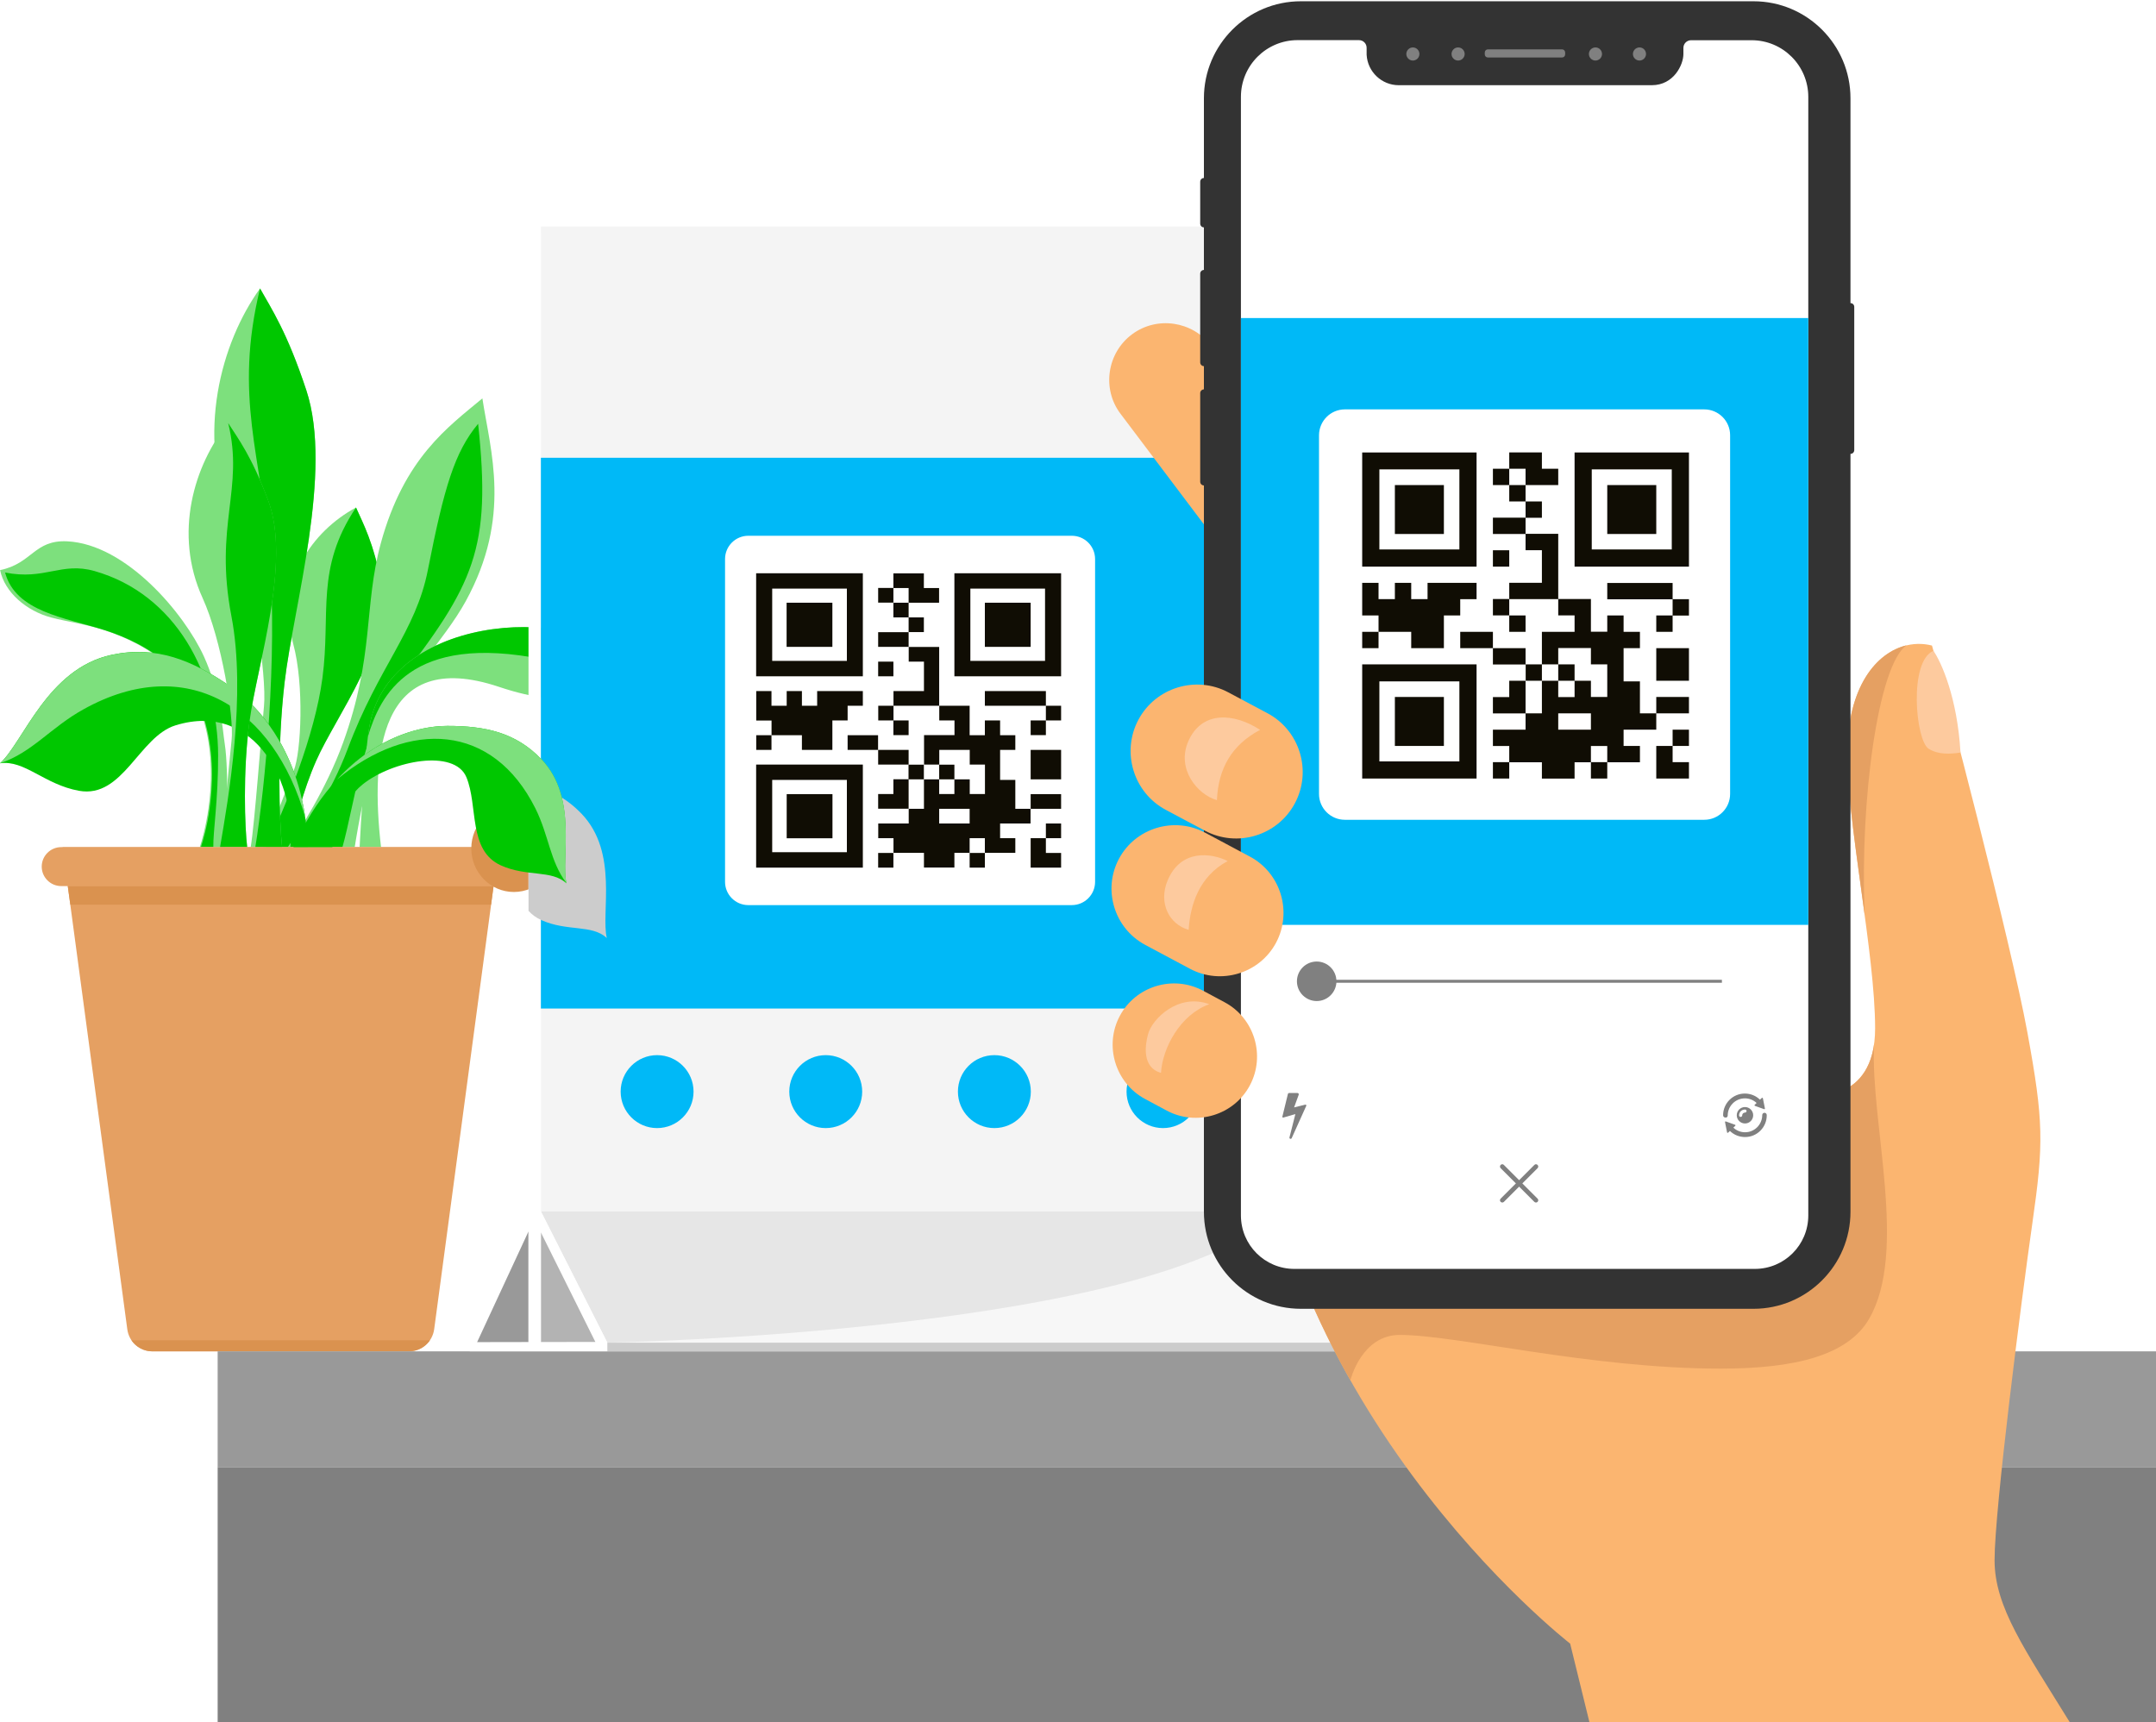 <svg xmlns="http://www.w3.org/2000/svg" viewBox="0 0 925 739" width="925" height="739">
	<defs>
		<clipPath clipPathUnits="userSpaceOnUse" id="cp1">
			<path d="M0 -93L925 -93L925 739L0 739L0 -93Z" />
		</clipPath>
	</defs>
	<style>
		tspan { white-space:pre }
		.shp0 { fill: #7de07d } 
		.shp1 { fill: #00c700 } 
		.shp2 { fill: #e5a062 } 
		.shp3 { fill: #da924f } 
		.shp4 { fill: #999999 } 
		.shp5 { fill: #808080 } 
		.shp6 { fill: #f4f4f4 } 
		.shp7 { fill: #e6e6e6 } 
		.shp8 { fill: #f7f7f7 } 
		.shp9 { fill: #ffffff } 
		.shp10 { fill: #b3b3b3 } 
		.shp11 { fill: #00b9f7 } 
		.shp12 { fill: #cccccc } 
		.shp13 { fill: #100d04 } 
		.shp14 { fill: #fbb570 } 
		.shp15 { fill: #fdca9e } 
		.shp16 { fill: #333333 } 
	</style>
	<g id="Clip-Path" clip-path="url(#cp1)">
		<g id="Layer">
			<path id="Layer" fill-rule="evenodd" class="shp0" d="M152.74 217.77C133.89 227.95 118.49 249.59 125.81 276.33C130.56 293.72 129.22 322.84 126.05 330.57C123.59 336.55 116.9 354.74 113.02 363.53L124.55 363.53C126.29 354.06 129.93 339.32 135.67 326.41C144.15 307.19 168.5 275.58 163.67 250.58C160.19 232.67 155.83 224.74 152.74 217.77Z" />
			<path id="Layer" fill-rule="evenodd" class="shp1" d="M135.67 326.37C144.15 307.15 168.5 275.54 163.67 250.54C160.23 232.67 155.83 224.74 152.74 217.77C135.16 244.08 142.05 263.02 138.33 290.99C135 315.95 122.33 346.38 114.25 363.49L124.55 363.49C126.29 354.06 129.97 339.32 135.67 326.37Z" />
			<path id="Layer" fill-rule="evenodd" class="shp0" d="M111.56 123.76C94.65 147.29 84.31 186.27 98.88 222.69C108.35 246.38 114.53 290.19 113.26 303.03C112.11 314.56 109.3 352.91 107.56 363.49L121.02 363.49C119.83 352.4 118.8 320.98 122.13 292.57C125.93 260.24 142.96 202.44 131.44 167.5C123.16 142.53 116.55 132.75 111.56 123.76Z" />
			<path id="Layer" fill-rule="evenodd" class="shp0" d="M206.96 170.94C210.4 193.61 219.67 221.74 199.83 257.95C190.32 275.26 173.25 291.19 164.78 312.38C157.69 330.09 153.38 355.85 152.19 363.49L123.48 363.49C128.43 356.36 139.91 338.69 147.16 318.76C160.7 281.44 155.99 260.17 163.39 233.07C173.41 196.42 192.38 183.11 206.96 170.94Z" />
			<path id="Layer" fill-rule="evenodd" class="shp1" d="M170.09 293.76C203.47 250.66 210.91 235.72 205.13 181.84C195.07 193.96 190.6 208.82 183.55 244.67C178.36 271.06 162.36 286.04 149.18 321.34C142.13 340.16 130.84 356.76 125.93 363.49L146.92 363.49C152.15 344.95 155.83 312.14 170.09 293.76Z" />
			<path id="Layer" fill-rule="evenodd" class="shp0" d="M163.47 363.49C158.96 324.39 162.25 277.4 214.04 294.71C246.08 305.41 253.53 296.5 265.64 285.48C254.79 260.13 167.67 260.8 158.52 311.51C156.54 322.64 154.8 353.27 154.29 363.49L163.47 363.49Z" />
			<path id="Layer" fill-rule="evenodd" class="shp1" d="M233.13 282.94C250.63 286.51 258.71 287.03 265.64 285.48C254.79 260.13 167.67 260.8 158.52 311.51C158.28 312.82 158.05 314.4 157.81 316.19C163 298.6 175.87 271.34 233.13 282.94Z" />
			<path id="Layer" fill-rule="evenodd" class="shp1" d="M122.13 292.57C125.93 260.24 142.96 202.44 131.44 167.5C123.2 142.53 116.58 132.71 111.56 123.76C100.19 170.67 112.27 195.7 115.67 238.89C119.08 281.8 113.77 337.58 109.54 363.53L121.02 363.53C119.83 352.44 118.76 320.98 122.13 292.57Z" />
			<path id="Layer" fill-rule="evenodd" class="shp0" d="M0.04 244.63C13.78 241.82 14.65 231.6 28.79 232.27C54.21 233.5 79.08 263.33 87.44 281.56C94.65 297.29 95.4 312.7 96.43 319.2C97.3 324.78 97.7 335.92 97.3 345.5C96.98 353.78 96.39 360.76 96.59 363.49C94.77 363.49 92.98 363.49 91.16 363.49C89.34 363.49 87.56 363.49 85.74 363.49C86.61 360.76 88.31 354.93 89.46 346.73C90.81 337.1 91.4 323.87 87.72 310.28C85.54 302.28 80.23 293.17 72.03 285.52C64.31 278.35 54.17 273.44 44.71 270.39C36.16 267.65 28.35 266.66 22.1 265C11.29 262.18 1.98 254.1 0.04 244.63Z" />
			<path id="Layer" fill-rule="evenodd" class="shp1" d="M88.11 310.2C85.89 302.16 80.55 293.05 72.31 285.4C64.55 278.23 54.29 273.36 44.83 270.35C27.72 264.96 6.69 262.5 2.18 245.66C19.36 249.07 26.26 240.99 40.55 245.03C75.4 254.94 93.54 289.52 93.58 324.15C93.62 343.4 91.4 356.6 91.52 363.45C90.61 363.45 89.74 363.45 88.86 363.45C87.99 363.45 87.08 363.45 86.21 363.45C87.12 360.72 88.83 354.89 89.97 346.65C91.28 337.06 91.87 323.79 88.11 310.2Z" />
			<path id="Layer" fill-rule="evenodd" class="shp1" d="M124.55 363.49C127.28 337.42 110.09 300.54 75.32 311.23C59.68 316.03 52.75 342.73 33.9 339.32C19.01 336.63 10.57 325.97 0 327.52C10.1 318.4 20.28 286.83 47.96 280.96C67.16 276.92 82.45 283.22 98.96 294.59C112.11 303.63 130.84 325.22 132.07 363.49L124.55 363.49Z" />
			<path id="Layer" fill-rule="evenodd" class="shp0" d="M47.96 281C67.16 276.96 82.45 283.26 98.96 294.63C110.57 302.64 126.56 320.43 131 350.89C117.54 303.39 80.03 279.86 36 304.26C21.78 312.07 13.86 322.92 0 327.52C10.1 318.4 20.28 286.83 47.96 281Z" />
			<path id="Layer" fill-rule="evenodd" class="shp0" d="M97.89 181.52C83.28 199.39 74.33 228.98 86.92 256.6C95.12 274.58 100.47 307.87 99.36 317.61C98.37 326.37 95.95 355.49 94.41 363.53L106.05 363.53C105.02 355.13 104.11 331.24 107 309.69C110.29 285.12 125.02 241.26 115.04 214.76C107.95 195.78 102.21 188.33 97.89 181.52Z" />
			<path id="Layer" fill-rule="evenodd" class="shp1" d="M107.04 309.65C110.33 285.08 125.06 241.23 115.08 214.72C107.95 195.78 102.25 188.33 97.89 181.52C104.86 209.93 91.76 225.14 99.28 264.36C105.77 298.12 97.97 342.85 94.41 363.49L106.05 363.49C105.06 355.09 104.15 331.24 107.04 309.65Z" />
			<path id="Layer" fill-rule="evenodd" class="shp2" d="M175.39 579.85L65.46 579.85C59.92 579.85 55.32 575.81 54.61 570.34L26.85 363.53L214 363.53L186.28 570.34C185.53 575.81 180.94 579.85 175.39 579.85Z" />
			<path id="Layer" fill-rule="evenodd" class="shp3" d="M30.18 388.17L29.07 380.21L211.75 380.21L210.68 388.17L30.18 388.17Z" />
			<path id="Layer" fill-rule="evenodd" class="shp2" d="M26.26 363.49L214.6 363.49C219.19 363.49 222.95 367.25 222.95 371.85C222.95 376.45 219.19 380.21 214.6 380.21L26.26 380.21C21.66 380.21 17.9 376.45 17.9 371.85C17.9 367.25 21.66 363.49 26.26 363.49Z" />
			<path id="Layer" fill-rule="evenodd" class="shp3" d="M220.46 345.34C230.52 345.34 238.72 353.7 238.72 364.04C238.72 374.38 230.56 382.74 220.46 382.74C210.4 382.74 202.2 374.38 202.2 364.04C202.2 353.74 210.4 345.34 220.46 345.34Z" />
			<path id="Layer" fill-rule="evenodd" class="shp3" d="M175.39 579.85L65.46 579.85C61.7 579.85 58.37 577.99 56.39 575.1L184.46 575.1C182.48 577.99 179.16 579.85 175.39 579.85Z" />
			<path id="Layer" fill-rule="evenodd" class="shp4" d="M93.38 579.85L925 579.85L925 629.53L93.38 629.53L93.38 579.85Z" />
			<path id="Layer" fill-rule="evenodd" class="shp5" d="M93.38 739L925 739L925 629.53L93.38 629.53L93.38 739Z" />
			<path id="Layer" fill-rule="evenodd" class="shp6" d="M232.06 97.21L548.83 97.21L548.83 519.79L232.06 519.79L232.06 97.21Z" />
			<path id="Layer" fill-rule="evenodd" class="shp7" d="M260.57 576.13L577.34 576.13L548.83 519.79L232.06 519.79L260.57 576.13Z" />
			<path id="Layer" fill-rule="evenodd" class="shp8" d="M260.57 576.13L577.34 576.13L548.83 519.79C497.27 571.85 260.57 576.13 260.57 576.13Z" />
			<path id="Layer" fill-rule="evenodd" class="shp9" d="M232.06 519.79L226.75 519.79L200.03 576.09L201.57 579.85L255.31 579.85L260.57 579.85L260.57 576.13L232.06 519.79Z" />
			<path id="Layer" fill-rule="evenodd" class="shp4" d="M204.7 575.89L226.75 575.85L226.75 528.38L204.7 575.89Z" />
			<path id="Layer" fill-rule="evenodd" class="shp10" d="M232.06 575.85L255.43 575.81L232.06 528.82L232.06 575.85Z" />
			<path id="Layer" fill-rule="evenodd" class="shp9" d="M229.41 97.21C227.94 97.21 226.75 98.4 226.75 99.87L226.75 575.85L232.06 575.85L232.06 99.87C232.06 98.4 230.87 97.21 229.41 97.21Z" />
			<path id="Layer" fill-rule="evenodd" class="shp11" d="M232.06 196.42L548.83 196.42L548.83 432.75L232.06 432.75L232.06 196.42Z" />
			<path id="Layer" fill-rule="evenodd" class="shp12" d="M260.57 576.13L577.34 576.13L577.34 579.85L260.57 579.85L260.57 576.13Z" />
			<path id="Layer" fill-rule="evenodd" class="shp11" d="M281.92 452.75C290.55 452.75 297.56 459.76 297.56 468.4C297.56 477.04 290.55 484.05 281.92 484.05C273.29 484.05 266.28 477.04 266.28 468.4C266.28 459.76 273.29 452.75 281.92 452.75Z" />
			<path id="Layer" fill-rule="evenodd" class="shp11" d="M354.27 452.75C362.9 452.75 369.91 459.76 369.91 468.4C369.91 477.04 362.9 484.05 354.27 484.05C345.64 484.05 338.63 477.04 338.63 468.4C338.63 459.76 345.64 452.75 354.27 452.75Z" />
			<path id="Layer" fill-rule="evenodd" class="shp11" d="M426.62 452.75C435.25 452.75 442.26 459.76 442.26 468.4C442.26 477.04 435.25 484.05 426.62 484.05C417.99 484.05 410.98 477.04 410.98 468.4C410.98 459.76 417.95 452.75 426.62 452.75Z" />
			<path id="Layer" fill-rule="evenodd" class="shp11" d="M498.97 452.75C507.61 452.75 514.62 459.76 514.62 468.4C514.62 477.04 507.61 484.05 498.97 484.05C490.34 484.05 483.33 477.04 483.33 468.4C483.33 459.76 490.3 452.75 498.97 452.75Z" />
			<path id="Layer" fill-rule="evenodd" class="shp9" d="M321.05 229.89L459.85 229.89C465.35 229.89 469.83 234.37 469.83 239.88L469.83 378.39C469.83 383.89 465.35 388.37 459.85 388.37L321.05 388.37C315.54 388.37 311.07 383.89 311.07 378.39L311.07 239.88C311.07 234.37 315.54 229.89 321.05 229.89Z" />
			<path id="Layer" fill-rule="evenodd" class="shp13" d="M324.41 328.07L370.19 328.07L370.19 372.29L324.41 372.29L324.41 328.07ZM331.3 365.67L363.34 365.67L363.34 334.65L331.3 334.65L331.3 365.67ZM448.72 353.35L455.25 353.35L455.25 359.65L448.72 359.65L448.72 365.99L455.25 365.99L455.25 372.29L442.19 372.29L442.19 359.65L448.72 359.65L448.72 353.35ZM416.01 365.99L422.54 365.99L422.54 372.29L416.01 372.29L416.01 365.99ZM389.83 321.77L389.83 328.07L376.76 328.07L376.76 321.77L389.83 321.77ZM376.72 315.47L376.72 321.77L363.66 321.77L363.66 315.47L376.72 315.47ZM383.3 334.37L389.79 334.37L389.79 334.41L389.83 334.41L389.83 347.01L376.76 347.01L376.76 340.71L383.3 340.71L383.3 334.37ZM389.79 334.37L389.79 328.11L396.37 328.11L396.37 334.41L389.83 334.41L389.83 334.37L389.79 334.37ZM435.61 347.05L442.14 347.05L442.14 353.35L429.08 353.35L429.08 359.65L435.61 359.65L435.61 365.95L422.54 365.95L422.54 359.65L416.01 359.65L416.01 365.95L409.47 365.95L409.47 372.25L396.41 372.25L396.41 365.95L383.34 365.95L383.34 359.65L376.8 359.65L376.8 353.35L389.87 353.35L389.87 347.05L396.41 347.05L396.41 334.41L402.94 334.41L402.94 340.71L409.47 340.71L409.47 334.41L416.05 334.41L416.05 340.71L422.58 340.71L422.58 328.07L416.05 328.07L416.05 321.77L402.98 321.77L402.98 328.07L396.45 328.07L396.45 315.43L409.51 315.43L409.51 309.13L402.98 309.13L402.98 302.83L416.01 302.83L416.01 315.47L422.54 315.47L422.54 309.13L429.08 309.13L429.08 315.47L435.61 315.47L435.61 321.77L429.08 321.77L429.08 334.65L435.61 334.65L435.61 347.05ZM383.34 302.83L383.34 309.13L389.83 309.13L389.83 315.43L383.3 315.43L383.3 309.13L376.8 309.13L376.8 302.83L383.34 302.83L383.34 296.53L396.41 296.53L396.41 283.9L389.87 283.9L389.87 277.6L402.94 277.6L402.94 302.83L383.34 302.83ZM416.01 347.05L402.94 347.05L402.94 353.35L416.01 353.35L416.01 347.05ZM455.25 245.98L455.25 290.19L409.47 290.19L409.47 245.98L455.25 245.98ZM448.36 252.56L416.32 252.56L416.32 283.58L448.36 283.58L448.36 252.56ZM370.19 245.98L370.19 290.19L324.41 290.19L324.41 245.98L370.19 245.98ZM363.34 252.56L331.3 252.56L331.3 283.58L363.34 283.58L363.34 252.56ZM357.12 277.56L337.48 277.56L337.48 258.62L357.12 258.62L357.12 277.56ZM331.02 315.47L331.02 309.17L324.45 309.17L324.45 296.53L330.99 296.53L330.99 302.83L337.52 302.83L337.52 296.53L344.05 296.53L344.05 302.83L350.59 302.83L350.59 296.53L370.19 296.53L370.19 302.83L363.66 302.83L363.66 309.13L357.12 309.13L357.12 321.77L344.05 321.77L344.05 315.47L331.02 315.47ZM330.99 321.77L324.45 321.77L324.45 315.47L330.99 315.47L330.99 321.77ZM337.52 340.75L357.16 340.75L357.16 359.69L337.52 359.69L337.52 340.75ZM376.76 365.99L383.3 365.99L383.3 372.29L376.76 372.29L376.76 365.99ZM448.72 309.13L448.72 315.43L442.19 315.43L442.19 309.13L448.72 309.13ZM448.72 302.83L455.25 302.83L455.25 309.13L448.72 309.13L448.72 302.83L422.54 302.83L422.54 296.53L448.72 296.53L448.72 302.83ZM402.94 334.41L402.94 328.11L409.47 328.11L409.47 334.41L402.94 334.41ZM442.19 340.75L455.25 340.75L455.25 347.05L442.19 347.05L442.19 340.75ZM442.19 321.77L455.25 321.77L455.25 334.41L442.19 334.41L442.19 321.77ZM383.3 290.19L376.76 290.19L376.76 283.9L383.3 283.9L383.3 290.19ZM383.3 258.58L376.76 258.58L376.76 252.28L383.3 252.28L383.3 246.02L396.37 246.02L396.37 252.32L402.9 252.32L402.9 258.62L389.83 258.62L389.83 252.32L383.3 252.32L383.3 258.58ZM389.83 271.26L389.83 277.56L376.76 277.56L376.76 271.26L389.83 271.26ZM396.37 271.22L389.83 271.22L389.83 264.92L396.37 264.92L396.37 271.22ZM442.19 277.56L422.54 277.56L422.54 258.62L442.19 258.62L442.19 277.56ZM389.83 258.62L389.83 264.92L383.3 264.92L383.3 258.62L389.83 258.62Z" />
			<path id="Layer" fill-rule="evenodd" class="shp12" d="M226.75 390.83C228.18 392.41 229.96 393.76 232.22 394.79C243.43 399.82 253.96 396.57 260.34 402.48C257.76 391.74 265.44 365.91 249.6 349.27C242.87 342.22 235.31 338.41 226.75 336.55L226.75 390.83Z" />
			<path id="Layer" fill-rule="evenodd" class="shp1" d="M142.6 363.49C143.36 357.98 146.01 344.24 155.63 336.55C168.42 326.33 195 321.22 200.1 333.5C205.21 345.78 200.74 364.96 214.91 371.33C226.12 376.37 236.66 373.12 243.03 379.02C240.46 368.28 248.14 342.45 232.3 325.81C221.29 314.28 208.18 311.47 191.91 311.47C175.91 311.51 145.38 320.38 125.89 363.49L142.6 363.49Z" />
			<path id="Layer" fill-rule="evenodd" class="shp0" d="M232.34 325.81C221.33 314.28 208.22 311.47 191.95 311.47C180.5 311.47 161.61 316.03 144.66 334.41C175.51 308.78 211.39 310.28 229.69 346.85C235.55 358.62 235.9 369.51 243.07 378.98C240.5 368.28 248.18 342.45 232.34 325.81Z" />
			<path id="Layer" fill-rule="evenodd" class="shp14" d="M480.72 177.52L528.08 240.31C536.12 250.97 552.63 254.66 562.1 245.23C571.56 235.76 575.05 221.89 567.01 211.19L519.64 148.4C511.61 137.74 496.32 135.48 485.63 143.49C474.94 151.49 472.68 166.86 480.72 177.52Z" />
			<path id="Layer" fill-rule="evenodd" class="shp14" d="M776.34 469.99C776.34 469.99 804.49 474.3 804.49 441.26C804.49 409.29 792.57 353.98 792.57 323.63C792.57 286.79 812.85 272.84 828.89 277C834.04 294.63 862.75 404.38 869.8 442.89C876.85 481.36 876.85 490.59 871.97 524.74C867.1 558.89 855.74 647.8 855.74 669.47C855.74 689.6 868.81 707.86 888.01 739L681.93 739L673.65 705.25C673.65 705.25 538.77 600.81 536.32 441.07C533.86 281.36 776.34 469.99 776.34 469.99Z" />
			<path id="Layer" fill-rule="evenodd" class="shp2" d="M800.02 392.53C796.65 367.45 792.57 341.31 792.57 323.6C792.57 294.79 804.93 280.01 818 276.88C805.84 285.2 797.88 343.25 800.02 392.53Z" />
			<path id="Layer" fill-rule="evenodd" class="shp2" d="M776.34 469.99C776.34 469.99 800.3 473.67 804.02 448.32C802.48 482.19 818.71 537.1 801.84 566.02C792.77 581.55 770.2 587.26 738.28 587.26C682.05 587.26 625.06 572.8 600.55 572.8C584.31 572.8 579.52 591.66 579.36 592.29C565.3 567.45 552.91 539 545.07 507.51C582.65 491.26 685.06 464.48 749.92 450.85C766.12 462.06 776.34 469.99 776.34 469.99Z" />
			<path id="Layer" fill-rule="evenodd" class="shp15" d="M829.52 279.26C832.85 284.06 839.74 299.23 841.13 322.92C836.73 323.56 831.66 323.91 827.42 321.26C821.84 317.65 818.83 283.74 829.52 279.26Z" />
			<path id="Layer" fill-rule="evenodd" class="shp16" d="M558.14 0.54L752.3 0.54C775.27 0.54 793.92 19.2 793.92 42.18L793.92 519.95C793.92 542.93 775.27 561.59 752.3 561.59L558.14 561.59C535.17 561.59 516.52 542.93 516.52 519.95L516.52 42.18C516.52 19.2 535.17 0.54 558.14 0.54Z" />
			<path id="Layer" fill-rule="evenodd" class="shp16" d="M516.55 76.37C517.47 76.37 518.18 77.08 518.18 78L518.18 95.94C518.18 96.85 517.47 97.57 516.55 97.57C515.64 97.57 514.93 96.85 514.93 95.94L514.93 78C514.93 77.08 515.64 76.37 516.55 76.37ZM516.55 115.83C517.47 115.83 518.18 116.54 518.18 117.46L518.18 155.49C518.18 156.4 517.47 157.12 516.55 157.12C515.64 157.12 514.93 156.4 514.93 155.49L514.93 117.46C514.93 116.54 515.64 115.83 516.55 115.83ZM793.92 130.06C794.83 130.06 795.54 130.77 795.54 131.68L795.54 193.13C795.54 194.04 794.83 194.75 793.92 194.75C793.01 194.75 792.3 194.04 792.3 193.13L792.3 131.68C792.3 130.77 793.05 130.06 793.92 130.06ZM516.55 167.06C517.47 167.06 518.18 167.77 518.18 168.68L518.18 206.68C518.18 207.59 517.47 208.3 516.55 208.3C515.64 208.3 514.93 207.59 514.93 206.68L514.93 168.68C514.93 167.81 515.64 167.1 516.55 167.06Z" />
			<path id="Layer" fill-rule="evenodd" class="shp9" d="M751.51 17.26L725.53 17.26C723.71 17.26 722.24 18.73 722.24 20.55L722.24 23.2C722.24 27.76 718.12 36.56 708.66 36.56L600.47 36.56C600.35 36.56 600.23 36.56 600.11 36.56C592.79 36.56 586.73 30.81 586.33 23.48L586.33 20.51C586.33 18.69 584.87 17.22 583.04 17.22L556.71 17.22C543.29 17.22 532.4 28.12 532.4 41.55L532.4 521.53C532.4 534.21 542.65 544.47 555.33 544.47L752.89 544.47C765.57 544.47 775.82 534.21 775.82 521.53L775.82 41.59C775.82 28.16 764.93 17.26 751.51 17.26Z" />
			<path id="Layer" fill-rule="evenodd" class="shp5" d="M638.37 21.18L670.17 21.18C670.92 21.18 671.51 21.78 671.51 22.53L671.51 23.32C671.51 24.08 670.92 24.67 670.17 24.67L638.37 24.67C637.62 24.67 637.02 24.08 637.02 23.32L637.02 22.53C637.02 21.78 637.62 21.18 638.37 21.18Z" />
			<path id="Layer" fill-rule="evenodd" class="shp5" d="M687.32 23.08C687.32 23.13 687.32 23.13 687.32 23.17C687.32 24.71 686.05 25.98 684.5 25.98C682.96 25.98 681.69 24.71 681.69 23.17C681.69 21.62 682.96 20.35 684.5 20.35C686.05 20.35 687.27 21.58 687.32 23.08Z" />
			<path id="Layer" fill-rule="evenodd" class="shp5" d="M706.2 23.08C706.2 23.13 706.2 23.13 706.2 23.17C706.2 24.71 704.94 25.98 703.39 25.98C701.85 25.98 700.58 24.71 700.58 23.17C700.58 21.62 701.85 20.35 703.39 20.35C704.94 20.35 706.16 21.58 706.2 23.08Z" />
			<path id="Layer" fill-rule="evenodd" class="shp5" d="M628.39 23.08C628.39 23.13 628.39 23.13 628.39 23.17C628.39 24.71 627.12 25.98 625.58 25.98C624.03 25.98 622.76 24.71 622.76 23.17C622.76 21.62 624.03 20.35 625.58 20.35C627.12 20.35 628.35 21.58 628.39 23.08Z" />
			<path id="Layer" fill-rule="evenodd" class="shp5" d="M608.98 23.08C608.98 23.13 608.98 23.13 608.98 23.17C608.98 24.71 607.72 25.98 606.17 25.98C604.63 25.98 603.36 24.71 603.36 23.17C603.36 21.62 604.63 20.35 606.17 20.35C607.68 20.35 608.94 21.58 608.98 23.08Z" />
			<path id="Layer" fill-rule="evenodd" class="shp11" d="M532.4 136.47L775.82 136.47L775.82 396.85L532.4 396.85L532.4 136.47Z" />
			<path id="Layer" class="shp5" d="M553.11 469L556.67 469C557.07 469 557.3 469.39 557.19 469.75L555.21 475.18L560 473.99C560.32 473.91 560.55 474.23 560.43 474.5L554.18 488.37C553.94 488.92 553.07 488.65 553.23 488.05L555.76 478.03L550.61 479.53C550.41 479.61 550.18 479.42 550.18 479.22C550.18 479.18 550.18 479.18 550.18 479.14L552.55 469.43C552.63 469.15 552.83 469 553.11 469Z" />
			<path id="Layer" class="shp5" d="M658.96 515.99C658.72 515.99 658.49 515.87 658.29 515.71L643.83 501.25C643.44 500.85 643.44 500.26 643.83 499.86C644.23 499.46 644.82 499.46 645.22 499.86L659.67 514.32C660.07 514.72 660.07 515.31 659.67 515.71C659.48 515.9 659.24 515.99 659 515.99L658.96 515.99Z" />
			<path id="Layer" class="shp5" d="M644.51 515.99C644.27 515.99 644.03 515.87 643.83 515.71C643.44 515.31 643.44 514.72 643.83 514.32L658.29 499.86C658.68 499.46 659.28 499.46 659.67 499.86C660.07 500.26 660.07 500.85 659.67 501.25L645.22 515.71C645.02 515.9 644.78 515.99 644.55 515.99L644.51 515.99Z" />
			<path id="Layer" class="shp5" d="M738.76 421.69L564.91 421.69L564.91 421.06L738.76 421.06L564.91 421.06L564.91 420.42L738.76 420.42L738.76 421.69Z" />
			<path id="Layer" class="shp5" d="M573.38 421.06C573.38 425.73 569.58 429.54 564.91 429.54C560.24 429.54 556.43 425.73 556.43 421.06C556.43 416.38 560.24 412.58 564.91 412.58C569.58 412.58 573.38 416.38 573.38 421.06Z" />
			<path id="Layer" fill-rule="evenodd" class="shp5" d="M748.66 475.02C750.6 475.02 752.18 476.6 752.18 478.54C752.18 480.49 750.6 482.07 748.66 482.07C746.72 482.07 745.13 480.49 745.13 478.54C745.13 476.6 746.72 475.02 748.66 475.02ZM740.26 479.53C739.71 479.53 739.27 479.1 739.27 478.54C739.27 473.43 743.43 469.23 748.58 469.23C751.07 469.23 753.37 470.18 755.07 471.85L755.9 471.1C756.06 470.98 756.3 471.06 756.34 471.25L757.21 475.61C757.25 475.81 757.05 476.01 756.85 475.93L752.89 474.5C752.74 474.42 752.66 474.19 752.82 474.07L753.65 473.28C752.3 472.01 750.52 471.29 748.62 471.29C744.54 471.29 741.25 474.62 741.25 478.66C741.25 479.18 740.82 479.65 740.26 479.53ZM758 478.58C758 483.7 753.84 487.89 748.7 487.89C746.2 487.89 743.9 486.94 742.2 485.28L741.41 486.03C741.25 486.15 741.01 486.07 740.97 485.87L740.1 481.52C740.06 481.28 740.26 481.12 740.46 481.2L744.42 482.63C744.58 482.71 744.66 482.94 744.5 483.06L743.67 483.85C745.01 485.12 746.79 485.84 748.7 485.84C752.77 485.84 756.06 482.51 756.06 478.47C756.06 477.91 756.5 477.48 757.05 477.48C757.61 477.48 758.04 477.95 758 478.58ZM748.62 476.09C747.23 476.09 746.12 477.2 746.12 478.58C746.12 478.98 746.44 479.26 746.79 479.26C747.19 479.26 747.47 478.94 747.47 478.58C747.47 477.91 748.02 477.4 748.66 477.4C749.05 477.4 749.33 477.08 749.33 476.72C749.33 476.37 749.05 476.05 748.62 476.09Z" />
			<path id="Layer" fill-rule="evenodd" class="shp9" d="M576.99 175.66L731.19 175.66C737.29 175.66 742.28 180.61 742.28 186.75L742.28 340.67C742.28 346.77 737.33 351.76 731.19 351.76L576.99 351.76C570.89 351.76 565.9 346.81 565.9 340.67L565.9 186.75C565.94 180.61 570.89 175.66 576.99 175.66Z" />
			<path id="Layer" fill-rule="evenodd" class="shp14" d="M500.16 347.49C506.89 351.09 510.22 352.87 516.95 356.44C530.81 363.85 548.2 358.54 555.56 344.67C562.97 330.81 557.66 313.41 543.8 306.04C537.07 302.44 533.74 300.66 527.01 297.09C513.15 289.68 495.76 294.99 488.4 308.86C481.03 322.72 486.3 340.12 500.16 347.49Z" />
			<path id="Layer" fill-rule="evenodd" class="shp14" d="M491.29 405.41L510.58 415.71C523.8 422.76 540.43 417.73 547.48 404.5C554.53 391.26 549.5 374.62 536.28 367.57L516.99 357.27C503.76 350.22 487.13 355.25 480.08 368.48C472.99 381.72 478.06 398.32 491.29 405.41Z" />
			<path id="Layer" fill-rule="evenodd" class="shp14" d="M491.29 471.57L500.6 476.56C513.39 483.38 529.43 478.5 536.24 465.71C543.05 452.91 538.18 436.87 525.39 430.05L516.08 425.06C503.29 418.24 487.25 423.12 480.44 435.91C473.63 448.67 478.5 464.72 491.29 471.57Z" />
			<path id="Layer" fill-rule="evenodd" class="shp15" d="M498.1 460.36C489.71 457.98 491.37 448.08 492.56 443.72C494.26 437.3 505.43 426.01 518.81 430.88C506.3 435.44 498.77 449.66 498.1 460.36Z" />
			<path id="Layer" fill-rule="evenodd" class="shp15" d="M509.98 398.99C501.59 396.61 496.91 387.46 500.95 377.79C506.58 364.28 519.61 365.91 526.73 369.47C514.5 375.97 510.62 388.29 509.98 398.99Z" />
			<path id="Layer" fill-rule="evenodd" class="shp15" d="M522.1 343.33C513.7 340.95 504.64 329.94 509.82 318.09C515.68 304.7 529.66 306 540.63 313.18C528.44 319.63 522.69 329.74 522.1 343.33Z" />
			<path id="Layer" fill-rule="evenodd" class="shp13" d="M584.43 285.08L633.5 285.08L633.5 334.05L584.43 334.05L584.43 285.08ZM591.8 326.72L626.13 326.72L626.13 292.37L591.8 292.37L591.8 326.72ZM717.61 313.1L724.62 313.1L724.62 320.07L717.61 320.07L717.61 327.04L724.62 327.04L724.62 334.05L710.6 334.05L710.6 320.07L717.61 320.07L717.61 313.1ZM703.59 306.08L710.6 306.08L710.6 313.1L696.58 313.1L696.58 320.07L703.59 320.07L703.59 327.08L689.57 327.08L689.57 334.05L682.56 334.05L682.56 327.08L675.55 327.08L675.55 334.09L661.53 334.09L661.53 327.08L647.52 327.08L647.52 334.05L640.51 334.05L640.51 327.04L647.52 327.04L647.52 320.11L640.51 320.11L640.51 313.1L654.52 313.1L654.52 306.12L640.51 306.12L640.51 299.11L647.52 299.11L647.52 292.1L654.52 292.1L654.52 306.08L661.53 306.08L661.53 292.1L668.54 292.1L668.54 299.11L675.55 299.11L675.55 292.1L682.56 292.1L682.56 299.07L689.57 299.07L689.57 285.08L682.56 285.08L682.56 278.07L668.54 278.07L668.54 285.08L661.53 285.08L661.53 271.1L675.55 271.1L675.55 264.05L668.54 264.05L668.54 257.07L647.52 257.07L647.52 264.05L640.51 264.05L640.51 257.03L647.52 257.03L647.52 250.06L661.53 250.06L661.53 236.08L654.52 236.08L654.52 229.14L640.51 229.14L640.51 222.13L654.53 222.13L654.52 215.16L661.53 215.16L661.53 222.17L654.52 222.17L654.52 229.06L668.54 229.06L668.54 257.03L682.56 257.03L682.56 271.06L689.57 271.06L689.57 264.09L696.58 264.09L696.58 271.1L703.59 271.1L703.59 278.11L696.58 278.11L696.58 292.37L703.59 292.37L703.59 306.08ZM689.57 320.11L682.56 320.11L682.56 327.04L689.57 327.04L689.57 320.11ZM654.52 278.11L654.52 285.12L640.51 285.12L640.51 278.11L654.52 278.11ZM640.51 271.1L640.51 278.11L626.49 278.11L626.49 271.1L640.51 271.1ZM682.56 306.08L668.54 306.08L668.54 313.1L682.56 313.1L682.56 306.08ZM724.62 194.16L724.62 243.13L675.55 243.13L675.55 194.16L724.62 194.16ZM717.25 201.41L682.92 201.41L682.92 235.76L717.25 235.76L717.25 201.41ZM633.5 243.13L584.43 243.13L584.43 194.16L633.5 194.16L633.5 243.13ZM626.13 201.41L591.8 201.41L591.8 235.76L626.13 235.76L626.13 201.41ZM619.48 229.14L598.45 229.14L598.45 208.14L619.48 208.14L619.48 229.14ZM591.44 271.1L591.44 264.09L584.43 264.09L584.43 250.1L591.44 250.1L591.44 257.07L598.45 257.07L598.45 250.1L605.46 250.1L605.46 257.07L612.47 257.07L612.47 250.1L633.5 250.1L633.5 257.11L626.49 257.11L626.49 264.09L619.48 264.09L619.48 278.11L605.46 278.11L605.46 271.1L591.44 271.1ZM591.44 278.11L584.43 278.11L584.43 271.1L591.44 271.1L591.44 278.11ZM598.45 299.07L619.48 299.07L619.48 320.07L598.45 320.07L598.45 299.07ZM710.6 264.09L717.61 264.09L717.61 257.15L689.57 257.15L689.57 250.14L717.61 250.14L717.61 257.11L724.62 257.11L724.62 264.13L717.61 264.13L717.61 271.1L710.6 271.1L710.6 264.09ZM654.57 292.1L654.57 285.08L661.53 285.08L661.53 292.1L654.57 292.1ZM668.54 292.1L668.54 285.08L675.55 285.08L675.55 292.1L668.54 292.1ZM710.6 299.07L724.62 299.07L724.62 306.08L710.6 306.08L710.6 299.07ZM647.52 271.1L647.52 264.09L654.52 264.09L654.52 271.1L647.52 271.1ZM710.6 278.11L724.62 278.11L724.62 292.1L710.6 292.1L710.6 278.11ZM647.52 243.13L640.51 243.13L640.51 236.12L647.52 236.12L647.52 243.13ZM647.52 201.13L647.52 208.14L640.51 208.14L640.51 201.13L647.52 201.13ZM654.52 201.13L647.52 201.13L647.52 194.12L661.53 194.12L661.53 201.13L668.54 201.13L668.54 208.14L654.52 208.14L654.52 201.13ZM710.6 229.14L689.57 229.14L689.57 208.14L710.6 208.14L710.6 229.14ZM654.52 208.14L654.52 215.16L647.52 215.16L647.52 208.14L654.52 208.14Z" />
		</g>
	</g>
</svg>
